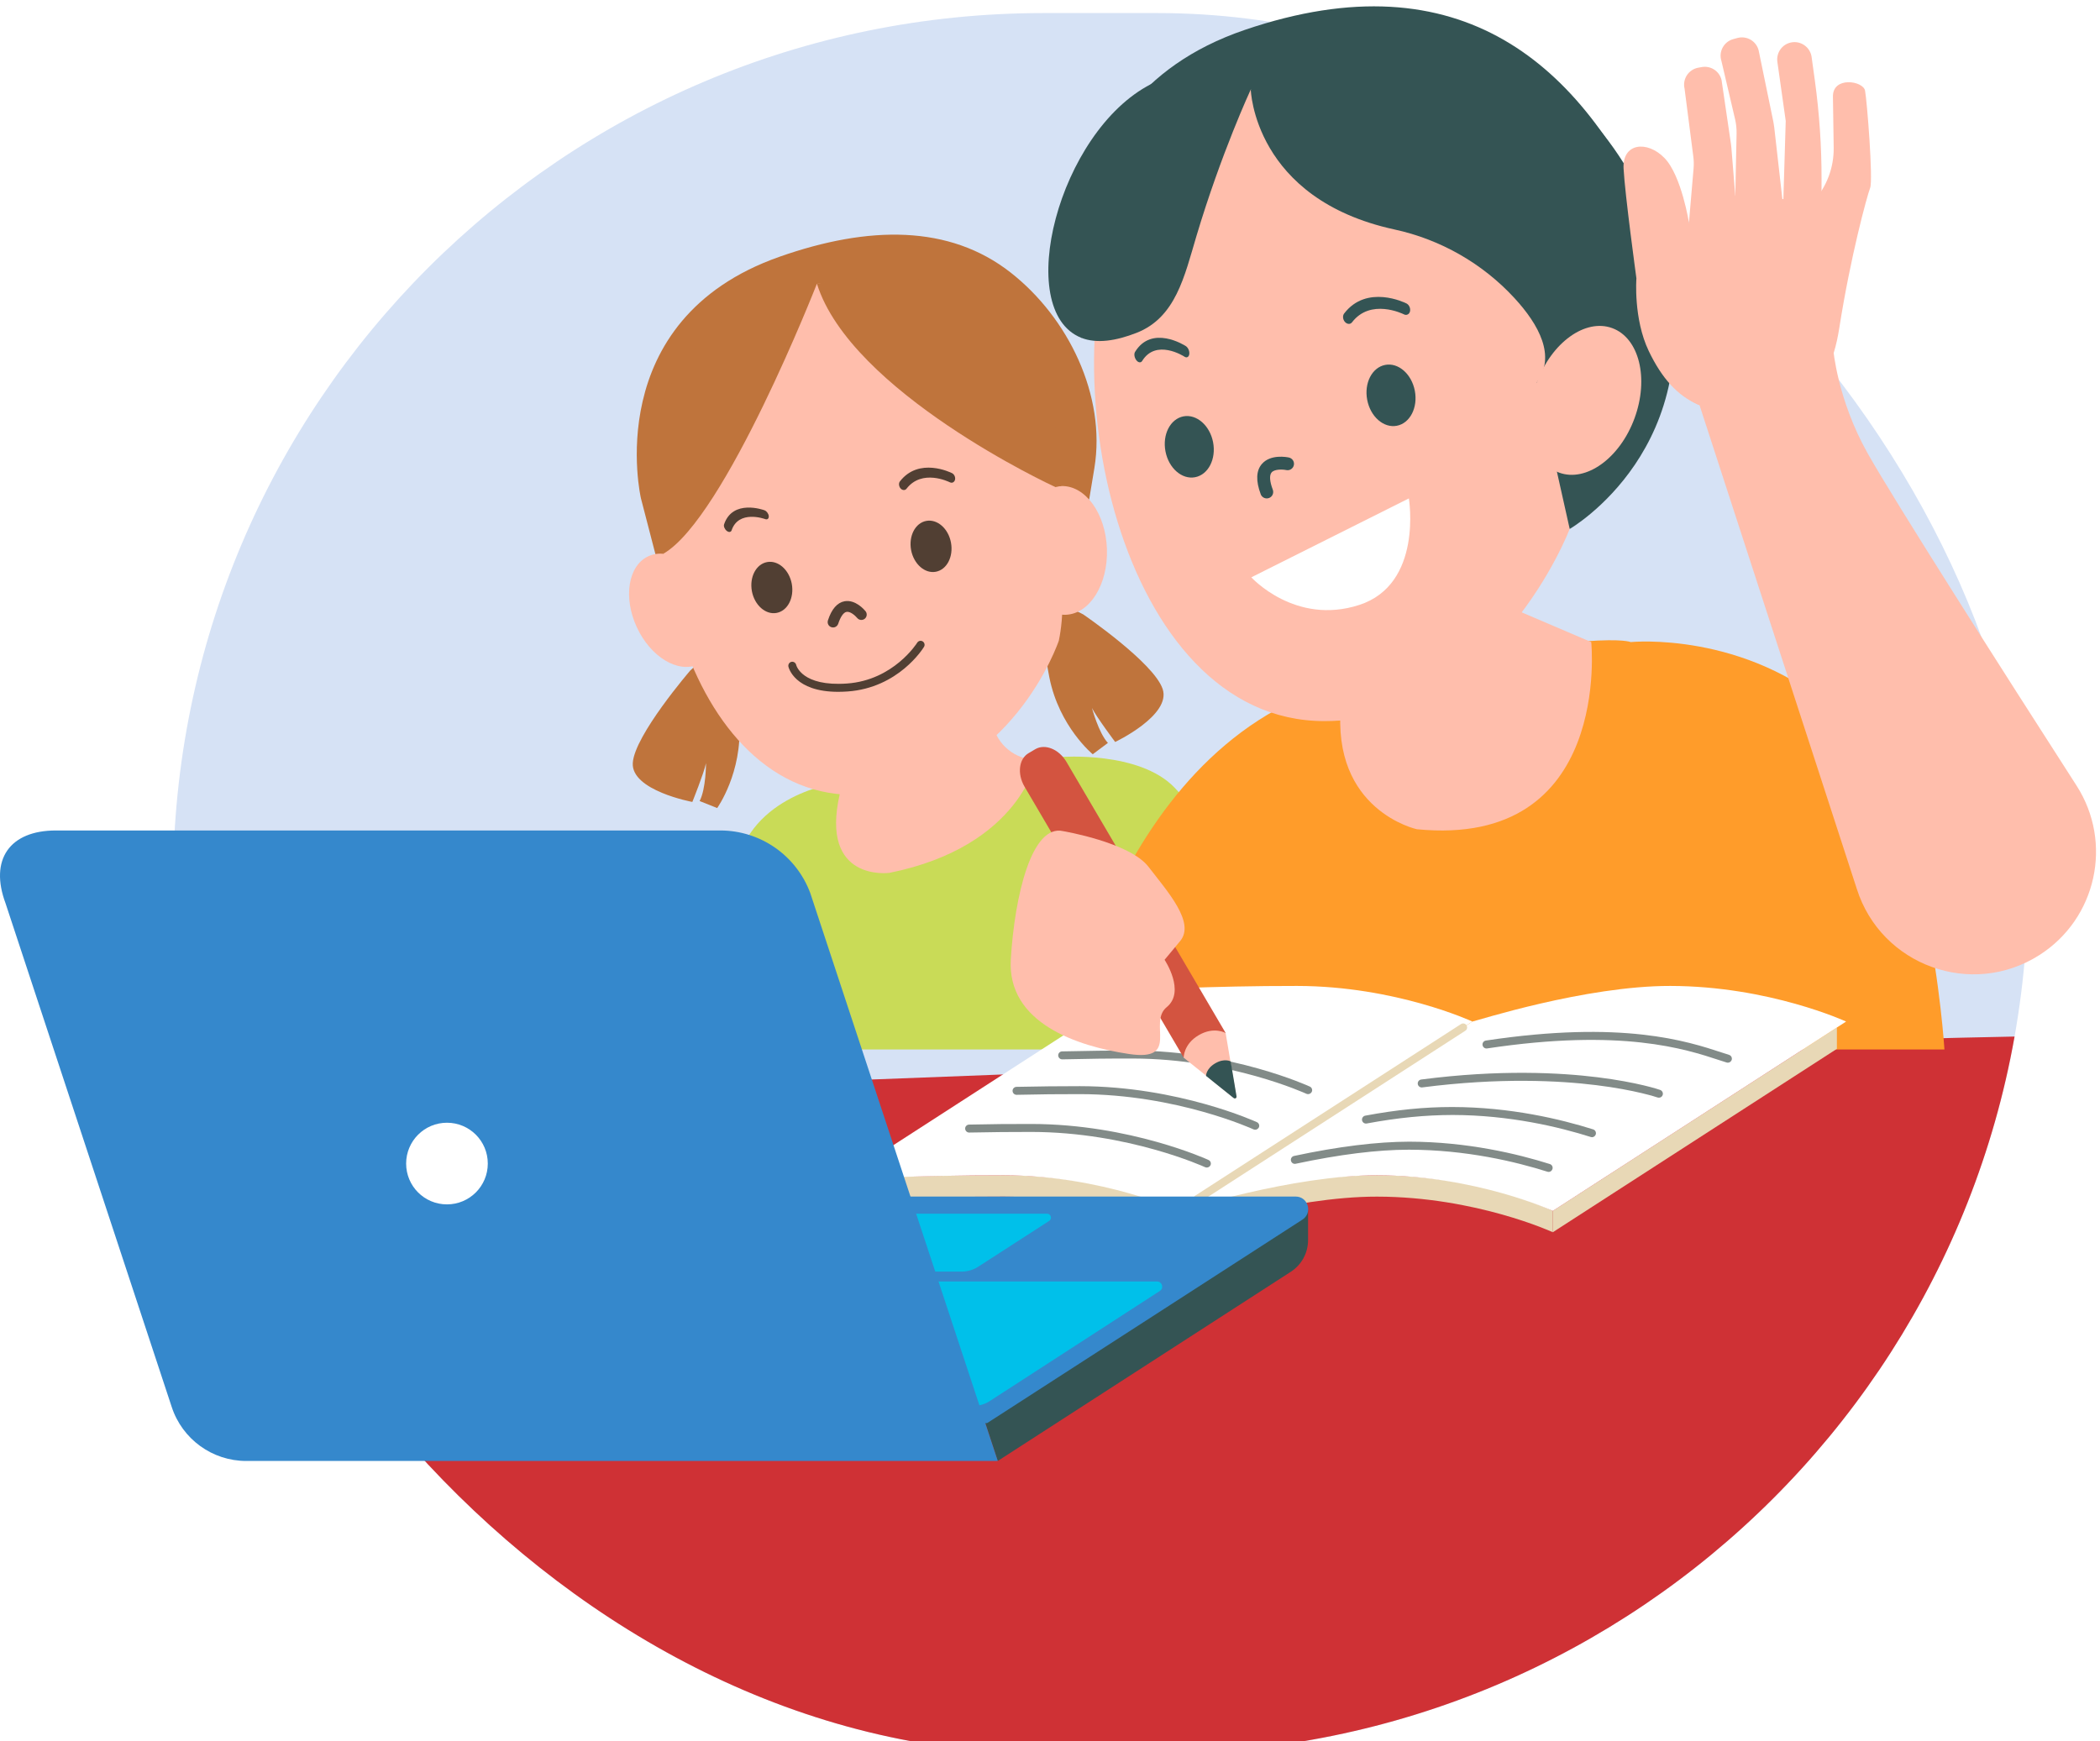<svg width="334" height="277" viewBox="0 0 334 277" fill="none" xmlns="http://www.w3.org/2000/svg">
<g filter="url(#filter0_i_4112_126463)">
<g clip-path="url(#clip0_4112_126463)">
<rect x="27.529" width="295.026" height="276.84" rx="138.42" fill="#D6E2F5"/>
<path d="M330.565 162.632V285.156H27.529V171.453C123.252 172.703 232.436 164.141 330.565 162.632Z" fill="#CF3135"/>
</g>
</g>
<path d="M168.775 120.419C168.775 120.419 181.151 119.448 186.783 125.265C203.393 142.454 207.726 166.945 207.726 166.945H109.131C109.131 166.945 114.053 146.252 117.622 135.971C121.191 125.691 134.102 124.359 134.102 124.359L168.775 120.419Z" fill="#C9DB57"/>
<path d="M156.652 109.364L157.885 115.203C158.584 118.499 161.498 120.867 164.87 120.867C164.848 120.616 162.578 134.585 141.46 138.853C141.46 138.853 130.35 140.37 133.559 126.335L127.971 116.359L156.652 109.364Z" fill="#FFBEAC"/>
<path d="M109.788 106.658C109.788 106.658 100.915 116.961 100.642 121.37C100.369 125.768 110.115 127.569 110.115 127.569C110.115 127.569 111.971 122.963 112.287 121.403C112.287 121.403 112.298 125.484 111.272 127.427L114.066 128.54C114.066 128.54 118.093 122.93 117.58 114.952C117.068 106.964 115.016 101.649 109.788 106.658Z" fill="#BF743C"/>
<path d="M172.291 97.742C172.291 97.742 183.521 105.414 184.918 109.605C186.315 113.785 177.365 118.03 177.365 118.03C177.365 118.03 174.386 114.058 173.677 112.628C173.677 112.628 174.724 116.579 176.209 118.183L173.797 119.984C173.797 119.984 168.46 115.608 166.899 107.761C165.328 99.903 165.939 94.239 172.291 97.742Z" fill="#BF743C"/>
<path d="M101.94 79.275C101.94 79.275 95.304 50.9 124.029 40.826C138.152 35.871 150.997 35.719 160.743 43.358C169.922 50.55 175.946 62.959 174.058 74.463L173.229 79.461L104.33 88.487L101.94 79.275Z" fill="#BF743C"/>
<path d="M168.111 80.837C168.111 80.837 170.021 94.305 168.405 101.911C168.405 101.911 160.995 124.121 138.163 126.325C109.504 129.087 98.252 82.55 109.351 60.112C120.45 37.673 149.066 44.112 156.979 53.236C161.901 58.9 167.281 66.725 168.111 80.837Z" fill="#FFBEAC"/>
<path d="M125.929 92.863C126.343 95.1 125.274 97.174 123.517 97.501C121.771 97.829 120.013 96.279 119.588 94.052C119.173 91.815 120.243 89.741 122 89.414C123.746 89.087 125.503 90.626 125.929 92.863Z" fill="#513F33"/>
<path d="M151.25 86.314C151.665 88.552 150.595 90.625 148.838 90.953C147.092 91.28 145.335 89.73 144.909 87.504C144.494 85.266 145.564 83.193 147.321 82.865C149.078 82.538 150.835 84.077 151.25 86.314Z" fill="#513F33"/>
<path d="M131.657 98.789C131.668 98.756 131.668 98.724 131.679 98.691C132.268 96.879 133.163 95.864 134.32 95.646C136.066 95.329 137.507 97.032 137.66 97.228C137.954 97.588 137.9 98.134 137.539 98.429C137.168 98.724 136.634 98.669 136.339 98.309C136.033 97.938 135.226 97.217 134.636 97.337C134.156 97.425 133.687 98.101 133.316 99.225C133.163 99.673 132.683 99.924 132.235 99.771C131.81 99.64 131.57 99.215 131.657 98.789Z" fill="#513F33"/>
<path d="M151.532 76.754C151.39 76.809 151.237 76.798 151.074 76.722C150.888 76.634 146.643 74.55 144.176 77.748C143.947 78.042 143.532 78.02 143.238 77.704C142.954 77.376 142.899 76.874 143.129 76.58C146.152 72.673 151.205 75.161 151.423 75.27C151.783 75.456 151.99 75.925 151.892 76.318C151.838 76.536 151.696 76.689 151.532 76.754Z" fill="#513F33"/>
<path d="M122.097 82.56C121.999 82.625 121.868 82.636 121.715 82.582C121.541 82.516 117.47 81.076 116.357 84.371C116.248 84.677 115.898 84.71 115.571 84.437C115.243 84.164 115.058 83.706 115.167 83.4C116.542 79.373 121.388 81.097 121.595 81.174C121.934 81.305 122.239 81.719 122.272 82.102C122.283 82.32 122.217 82.484 122.097 82.56Z" fill="#513F33"/>
<path d="M162.228 87.799C162.424 93.452 165.676 97.927 169.496 97.796C173.316 97.665 176.252 92.972 176.055 87.319C175.859 81.665 172.607 77.191 168.787 77.322C164.967 77.463 162.031 82.145 162.228 87.799Z" fill="#FFBEAC"/>
<path d="M111.072 105.681C114.283 104.195 115.106 99.142 112.91 94.393C110.714 89.645 106.33 87 103.119 88.485C99.907 89.97 99.085 95.024 101.281 99.772C103.477 104.521 107.861 107.166 111.072 105.681Z" fill="#FFBEAC"/>
<path d="M168.787 77.322L167.815 77.453C167.368 77.289 135.325 62.349 129.934 45.148C129.934 45.148 147.985 40.794 158.429 49.372C168.863 57.961 168.787 77.322 168.787 77.322Z" fill="#BF743C"/>
<path d="M129.923 45.148C129.923 45.148 115.353 82.375 105.53 88.072C105.53 88.072 101.34 73.698 104.712 65.502C108.095 57.306 116.499 44.951 129.923 45.148Z" fill="#BF743C"/>
<path d="M133.316 110.053C133.785 110.053 134.276 110.031 134.8 109.998C142.887 109.431 146.805 103.166 146.958 102.904C147.144 102.609 147.045 102.217 146.751 102.031C146.456 101.846 146.063 101.944 145.878 102.238C145.834 102.315 142.123 108.208 134.702 108.732C127.564 109.234 126.658 105.895 126.626 105.753C126.538 105.414 126.2 105.207 125.873 105.283C125.534 105.36 125.327 105.698 125.392 106.036C125.436 106.211 126.364 110.053 133.316 110.053Z" fill="#513F33"/>
<path d="M259.36 102.139C259.36 102.139 277.542 100.316 292.156 113.326C306.769 126.335 309.258 166.945 309.258 166.945H168.939C168.939 166.945 177.616 116.141 216.065 108.011C254.492 99.869 259.36 102.139 259.36 102.139Z" fill="#FF9C2A"/>
<path d="M246.971 192.625V196.019L292.154 166.847V163.453L246.971 192.625Z" fill="#E8D8B6"/>
<path d="M187.536 196.02C188.169 195.921 205.467 190.334 219.022 190.355C234.738 190.377 246.972 196.02 246.972 196.02V192.625C246.972 192.625 235.862 186.961 219.022 186.961C202.182 186.961 187.536 192.625 187.536 192.625V196.02Z" fill="#E8D8B6"/>
<path d="M133.622 191.032C133.622 191.032 146.107 190.334 159.662 190.355C175.378 190.377 187.536 196.02 187.536 196.02V192.625C187.536 192.625 176.753 186.961 159.662 186.961C142.571 186.961 133.622 187.638 133.622 187.638V191.032Z" fill="#E8D8B6"/>
<path d="M246.972 192.626C246.972 192.626 234.738 186.983 219.022 186.962C205.467 186.94 188.169 192.528 187.536 192.626L234.181 162.504C234.814 162.406 252.113 156.818 265.668 156.84C281.383 156.861 293.618 162.504 293.618 162.504L246.972 192.626Z" fill="white"/>
<path d="M187.535 192.626C187.535 192.626 175.377 186.983 159.661 186.962C146.106 186.94 133.621 187.638 133.621 187.638L180.267 157.516C180.267 157.516 192.752 156.818 206.307 156.84C222.022 156.861 234.18 162.504 234.18 162.504L187.535 192.626Z" fill="white"/>
<path d="M246.305 186.427C246.239 186.427 246.174 186.416 246.119 186.394C241.088 184.801 233.187 182.902 224.128 182.891C224.106 182.891 224.085 182.891 224.052 182.891C219.086 182.891 213.04 183.644 206.077 185.128C205.728 185.205 205.4 184.986 205.324 184.637C205.247 184.299 205.466 183.96 205.815 183.884C212.898 182.367 219.075 181.625 224.128 181.614C233.35 181.625 241.383 183.557 246.501 185.172C246.84 185.281 247.014 185.63 246.916 185.969C246.818 186.252 246.578 186.427 246.305 186.427Z" fill="#828B88"/>
<path d="M253.204 180.903C253.138 180.903 253.073 180.892 253.018 180.871C247.987 179.277 240.085 177.378 231.027 177.367C226.705 177.378 222.362 177.793 217.374 178.721C217.025 178.786 216.697 178.557 216.632 178.219C216.566 177.88 216.796 177.542 217.134 177.476C222.154 176.538 226.541 176.101 230.918 176.101C230.951 176.101 230.983 176.101 231.016 176.101C240.238 176.112 248.271 178.044 253.389 179.659C253.728 179.768 253.902 180.118 253.804 180.456C253.717 180.729 253.466 180.903 253.204 180.903Z" fill="#828B88"/>
<path d="M263.844 174.618C263.779 174.618 263.702 174.607 263.637 174.586C263.604 174.575 260.166 173.396 253.869 172.621C248.052 171.901 238.524 171.388 226.203 172.981C225.864 173.025 225.537 172.785 225.493 172.436C225.45 172.086 225.69 171.77 226.039 171.726C238.524 170.1 248.183 170.635 254.077 171.366C260.494 172.163 263.91 173.33 264.052 173.385C264.379 173.505 264.554 173.865 264.445 174.193C264.357 174.455 264.117 174.618 263.844 174.618Z" fill="#828B88"/>
<path d="M274.802 169.052C274.736 169.052 274.671 169.041 274.616 169.019C274.256 168.91 273.874 168.779 273.459 168.648C268.046 166.869 257.962 163.552 236.516 166.782C236.178 166.837 235.85 166.596 235.796 166.247C235.741 165.898 235.981 165.582 236.331 165.527C258.071 162.253 268.341 165.625 273.863 167.437C274.267 167.568 274.649 167.699 275.009 167.808C275.347 167.917 275.522 168.266 275.424 168.605C275.325 168.877 275.074 169.052 274.802 169.052Z" fill="#828B88"/>
<path d="M190.428 191.381C190.221 191.381 190.014 191.283 189.894 191.086C189.708 190.792 189.784 190.399 190.079 190.213L232.37 162.907C232.665 162.721 233.057 162.798 233.243 163.093C233.429 163.387 233.352 163.78 233.057 163.966L190.767 191.272C190.668 191.348 190.548 191.381 190.428 191.381Z" fill="#E8D8B6"/>
<path d="M191.933 185.728C191.846 185.728 191.759 185.706 191.672 185.674C191.551 185.619 179.448 180.086 164.06 180.064C160.917 180.053 157.588 180.097 154.15 180.162H154.139C153.801 180.162 153.517 179.889 153.506 179.54C153.495 179.191 153.779 178.907 154.128 178.896C157.577 178.82 160.917 178.787 164.071 178.798C179.743 178.82 192.086 184.462 192.217 184.528C192.534 184.67 192.676 185.052 192.523 185.368C192.403 185.597 192.174 185.728 191.933 185.728Z" fill="#828B88"/>
<path d="M199.638 179.714C199.551 179.714 199.464 179.692 199.376 179.66C199.256 179.605 187.153 174.072 171.764 174.05C168.578 174.039 165.194 174.083 161.691 174.159H161.68C161.342 174.159 161.058 173.886 161.047 173.537C161.036 173.188 161.32 172.904 161.669 172.893C165.183 172.817 168.578 172.784 171.764 172.784C187.437 172.806 199.78 178.448 199.911 178.514C200.228 178.656 200.369 179.038 200.217 179.354C200.097 179.572 199.867 179.714 199.638 179.714Z" fill="#828B88"/>
<path d="M208.044 174.051C207.957 174.051 207.869 174.029 207.782 173.996C207.662 173.942 195.559 168.409 180.17 168.387C176.667 168.376 172.891 168.42 168.951 168.518H168.94C168.602 168.518 168.318 168.245 168.307 167.896C168.296 167.546 168.58 167.252 168.929 167.252C172.88 167.164 176.667 167.11 180.181 167.121C195.853 167.143 208.197 172.785 208.328 172.85C208.644 172.992 208.786 173.374 208.633 173.691C208.513 173.92 208.284 174.051 208.044 174.051Z" fill="#828B88"/>
<path d="M158.693 224.363L156.489 225.716L158.693 232.406L205.306 202.306C207.019 201.204 208.045 199.305 208.045 197.275V192.494L158.693 224.363Z" fill="#345454"/>
<path d="M99.943 190.344H206.069C208.055 190.344 208.819 192.93 207.149 194.011L157.109 226.315C157.033 226.359 156.946 226.392 156.858 226.392H45.527C45.08 226.392 44.905 225.803 45.276 225.562L99.692 190.42C99.78 190.376 99.856 190.344 99.943 190.344Z" fill="#3588CC"/>
<path d="M132.423 193.901L121.214 201.137C120.691 201.476 120.931 202.283 121.553 202.283H152.941C153.879 202.283 154.796 202.01 155.582 201.508L166.867 194.218C167.391 193.88 167.15 193.072 166.528 193.072H135.228C134.235 193.072 133.263 193.367 132.423 193.901Z" fill="#00C0EA"/>
<path d="M57.652 223.663H154.73C155.69 223.663 156.629 223.39 157.436 222.866L184.47 205.361C185.157 204.913 184.841 203.854 184.022 203.854H85.155C84.292 203.854 83.463 204.106 82.743 204.564L56.964 221.262C55.851 221.971 56.353 223.663 57.652 223.663Z" fill="#00C0EA"/>
<path d="M39.164 232.406H158.692L128.875 142.073C126.649 136.081 120.941 132.109 114.546 132.109H8.89C1.512 132.109 -1.697 136.769 0.879 143.688L27.312 223.817C28.993 228.946 33.773 232.406 39.164 232.406Z" fill="#3588CC"/>
<path d="M64.595 185.095C64.595 188.686 67.498 191.589 71.088 191.589C74.679 191.589 77.582 188.686 77.582 185.095C77.582 181.504 74.679 178.601 71.088 178.601C67.498 178.601 64.595 181.515 64.595 185.095Z" fill="white"/>
<path d="M171.952 53.737C171.952 53.737 163.548 16.467 198.014 4.745C232.479 -6.976 251.622 10.409 263.038 35.718L171.952 53.737Z" fill="#345454"/>
<path d="M236.289 83.914L240.905 96.934L253.085 102.14C253.085 102.14 256.447 134.969 225.353 131.913C225.353 131.913 211.711 128.966 213.283 112.104L203.93 96.508L236.289 83.914Z" fill="#FFBEAC"/>
<path d="M249.658 55.668C249.658 55.668 251.786 71.068 249.658 84.132C249.658 84.132 238.079 114.69 210.653 114.712C177.911 114.734 166.114 58.026 179.297 31.134C192.481 4.254 226.718 11.817 236.234 22.698C242.128 29.465 248.6 38.807 249.658 55.668Z" fill="#FFBEAC"/>
<path d="M192.939 70.348C193.452 73.022 192.175 75.51 190.08 75.914C187.984 76.318 185.878 74.474 185.365 71.8C184.852 69.126 186.129 66.638 188.224 66.234C190.32 65.841 192.426 67.685 192.939 70.348Z" fill="#345454"/>
<path d="M225.025 62.162C225.538 64.836 224.261 67.325 222.166 67.728C220.07 68.132 217.964 66.288 217.451 63.614C216.938 60.94 218.215 58.452 220.311 58.048C222.406 57.644 224.512 59.489 225.025 62.162Z" fill="#345454"/>
<path d="M200.557 78.729C200.535 78.696 200.525 78.663 200.514 78.62C199.717 76.492 199.782 74.866 200.699 73.807C202.085 72.203 204.705 72.716 204.999 72.781C205.545 72.901 205.905 73.436 205.785 73.993C205.665 74.549 205.119 74.898 204.574 74.778C204.017 74.658 202.718 74.604 202.249 75.149C201.867 75.597 201.932 76.568 202.435 77.9C202.631 78.434 202.369 79.024 201.834 79.22C201.343 79.406 200.797 79.187 200.557 78.729Z" fill="#345454"/>
<path d="M223.833 50.048C223.67 50.114 223.473 50.103 223.288 50.004C223.069 49.895 217.973 47.429 215.037 51.27C214.764 51.631 214.262 51.598 213.913 51.216C213.564 50.834 213.509 50.223 213.782 49.873C217.372 45.181 223.441 48.138 223.692 48.269C224.117 48.487 224.368 49.044 224.259 49.524C224.205 49.786 224.041 49.972 223.833 50.048Z" fill="#345454"/>
<path d="M188.846 56.815C188.715 56.87 188.552 56.848 188.388 56.739C188.203 56.619 183.837 53.868 181.654 57.426C181.447 57.754 181.032 57.699 180.727 57.295C180.421 56.891 180.323 56.302 180.53 55.975C183.193 51.631 188.388 54.916 188.606 55.058C188.966 55.298 189.217 55.855 189.152 56.324C189.13 56.575 188.999 56.75 188.846 56.815Z" fill="#345454"/>
<path d="M198.931 14.241C198.931 14.241 199.389 31.637 221.795 36.505C229.096 38.087 235.797 41.907 240.861 47.408C244.812 51.697 247.475 56.673 244.441 60.81L249.658 84.143C249.658 84.143 272.304 71.101 264.773 41.296C257.243 11.49 225.418 -7.772 198.931 14.241Z" fill="#345454"/>
<path d="M224.077 79.287C224.077 79.287 226.358 92.94 216.176 96.236C205.993 99.532 199.02 91.838 199.02 91.838L224.077 79.287Z" fill="white"/>
<path d="M259.966 66.543C262.299 60.196 260.713 53.773 256.425 52.197C252.137 50.621 246.769 54.489 244.437 60.837C242.104 67.184 243.69 73.608 247.978 75.184C252.266 76.759 257.634 72.891 259.966 66.543Z" fill="#FFBEAC"/>
<path d="M198.931 14.24C198.931 14.24 194.249 24.292 190.287 37.563C188.378 43.969 186.991 50.518 180.76 52.951C177.573 54.196 174.441 54.73 171.952 53.726C161.104 49.361 168.329 20.941 183.052 13.389C197.785 5.837 198.931 14.24 198.931 14.24Z" fill="#345454"/>
<path d="M291.569 55.528C291.569 55.528 292.213 63.516 297.048 72.116C301.217 79.538 318.668 106.942 330.269 124.972C336.108 134.052 333.456 146.144 324.343 151.94C313.56 158.804 299.187 153.588 295.323 141.408L270.309 64.455C270.309 64.455 265.048 62.785 262.113 53.192C259.188 43.599 291.569 55.528 291.569 55.528Z" fill="#FFBEAC"/>
<path d="M282.062 64.554C285.085 63.833 290.738 63.648 292.528 52.221C294.318 40.794 296.948 31.179 297.439 29.902C297.941 28.626 296.937 15.988 296.631 14.416C296.326 12.844 291.458 12.102 291.524 15.387C291.557 17.101 291.6 20.571 291.644 23.485C291.687 26.628 290.552 29.673 288.457 32.009L269.685 30.721L268.649 35.556C268.649 35.556 267.459 27.905 264.709 25.111C261.958 22.307 258.008 22.743 258.226 26.814C258.433 30.885 260.267 44.276 260.267 44.276C260.267 44.276 259.765 50.693 262.231 55.844C266.389 64.521 272.25 66.9 282.062 64.554Z" fill="#FFBEAC"/>
<path d="M289.702 33.165L289.713 28.516C289.724 23.277 289.364 18.039 288.655 12.844L288.12 8.98C287.858 7.463 286.385 6.448 284.868 6.754C283.438 7.038 282.488 8.391 282.685 9.832L284.016 19.239L283.623 32.259L289.702 33.165Z" fill="#FFBEAC"/>
<path d="M283.688 33.482L282.182 20.2C282.149 19.927 282.105 19.654 282.051 19.381L279.704 7.998C279.322 6.514 277.794 5.641 276.321 6.045L275.677 6.219C274.171 6.634 273.309 8.217 273.789 9.701L275.961 18.967C276.135 19.709 276.212 20.473 276.201 21.237L275.972 32.063L283.688 33.482Z" fill="#FFBEAC"/>
<path d="M268.572 35.992L269.358 26.813C269.412 26.169 269.401 25.526 269.314 24.882L267.928 14.121C267.557 12.582 268.55 11.054 270.1 10.77L270.646 10.672C272.086 10.41 273.472 11.316 273.81 12.735L275.306 22.906C275.338 23.103 275.36 23.299 275.371 23.496L276.07 32.085L268.572 35.992Z" fill="#FFBEAC"/>
<path d="M164.663 119.177L163.593 119.81C162.044 120.715 161.76 123.105 162.949 125.135L188.258 168.245L194.938 164.327L169.629 121.217C168.439 119.177 166.213 118.271 164.663 119.177Z" fill="#D35440"/>
<path d="M194.936 164.327C194.947 164.327 194.947 164.327 194.936 164.327V164.338L196.638 174.422C196.682 174.684 196.453 174.815 196.245 174.651L188.267 168.256C188.267 168.256 188.267 168.245 188.256 168.245C188.267 168.256 188.213 166.106 190.646 164.676C193.091 163.236 194.947 164.338 194.936 164.327Z" fill="#FFBEAC"/>
<path d="M196.258 171.944L196.662 174.367C196.716 174.684 196.432 174.847 196.181 174.651L194.261 173.112L191.816 171.148C191.816 171.148 191.805 170.013 193.278 169.15C194.752 168.288 195.734 168.845 195.734 168.845L196.258 171.944Z" fill="#345454"/>
<path d="M169.104 132.218C169.104 132.218 179.679 133.997 182.67 137.893C185.66 141.789 190.167 146.755 187.69 149.713C185.223 152.681 185.223 152.681 185.223 152.681C185.223 152.681 188.607 157.734 185.562 160.212C182.517 162.689 187.799 168.899 179.57 167.666C171.341 166.444 160.155 162.744 160.766 152.605C161.377 142.455 164.105 131.039 169.104 132.218Z" fill="#FFBEAC"/>
<defs>
<filter id="filter0_i_4112_126463" x="27.529" y="0" width="295.026" height="278.919" filterUnits="userSpaceOnUse" color-interpolation-filters="sRGB">
<feFlood flood-opacity="0" result="BackgroundImageFix"/>
<feBlend mode="normal" in="SourceGraphic" in2="BackgroundImageFix" result="shape"/>
<feColorMatrix in="SourceAlpha" type="matrix" values="0 0 0 0 0 0 0 0 0 0 0 0 0 0 0 0 0 0 127 0" result="hardAlpha"/>
<feOffset dy="2.079"/>
<feGaussianBlur stdDeviation="2.079"/>
<feComposite in2="hardAlpha" operator="arithmetic" k2="-1" k3="1"/>
<feColorMatrix type="matrix" values="0 0 0 0 0 0 0 0 0 0 0 0 0 0 0 0 0 0 0.06 0"/>
<feBlend mode="normal" in2="shape" result="effect1_innerShadow_4112_126463"/>
</filter>
<clipPath id="clip0_4112_126463">
<rect x="27.529" width="295.026" height="276.84" rx="138.42" fill="white"/>
</clipPath>
</defs>
</svg>
